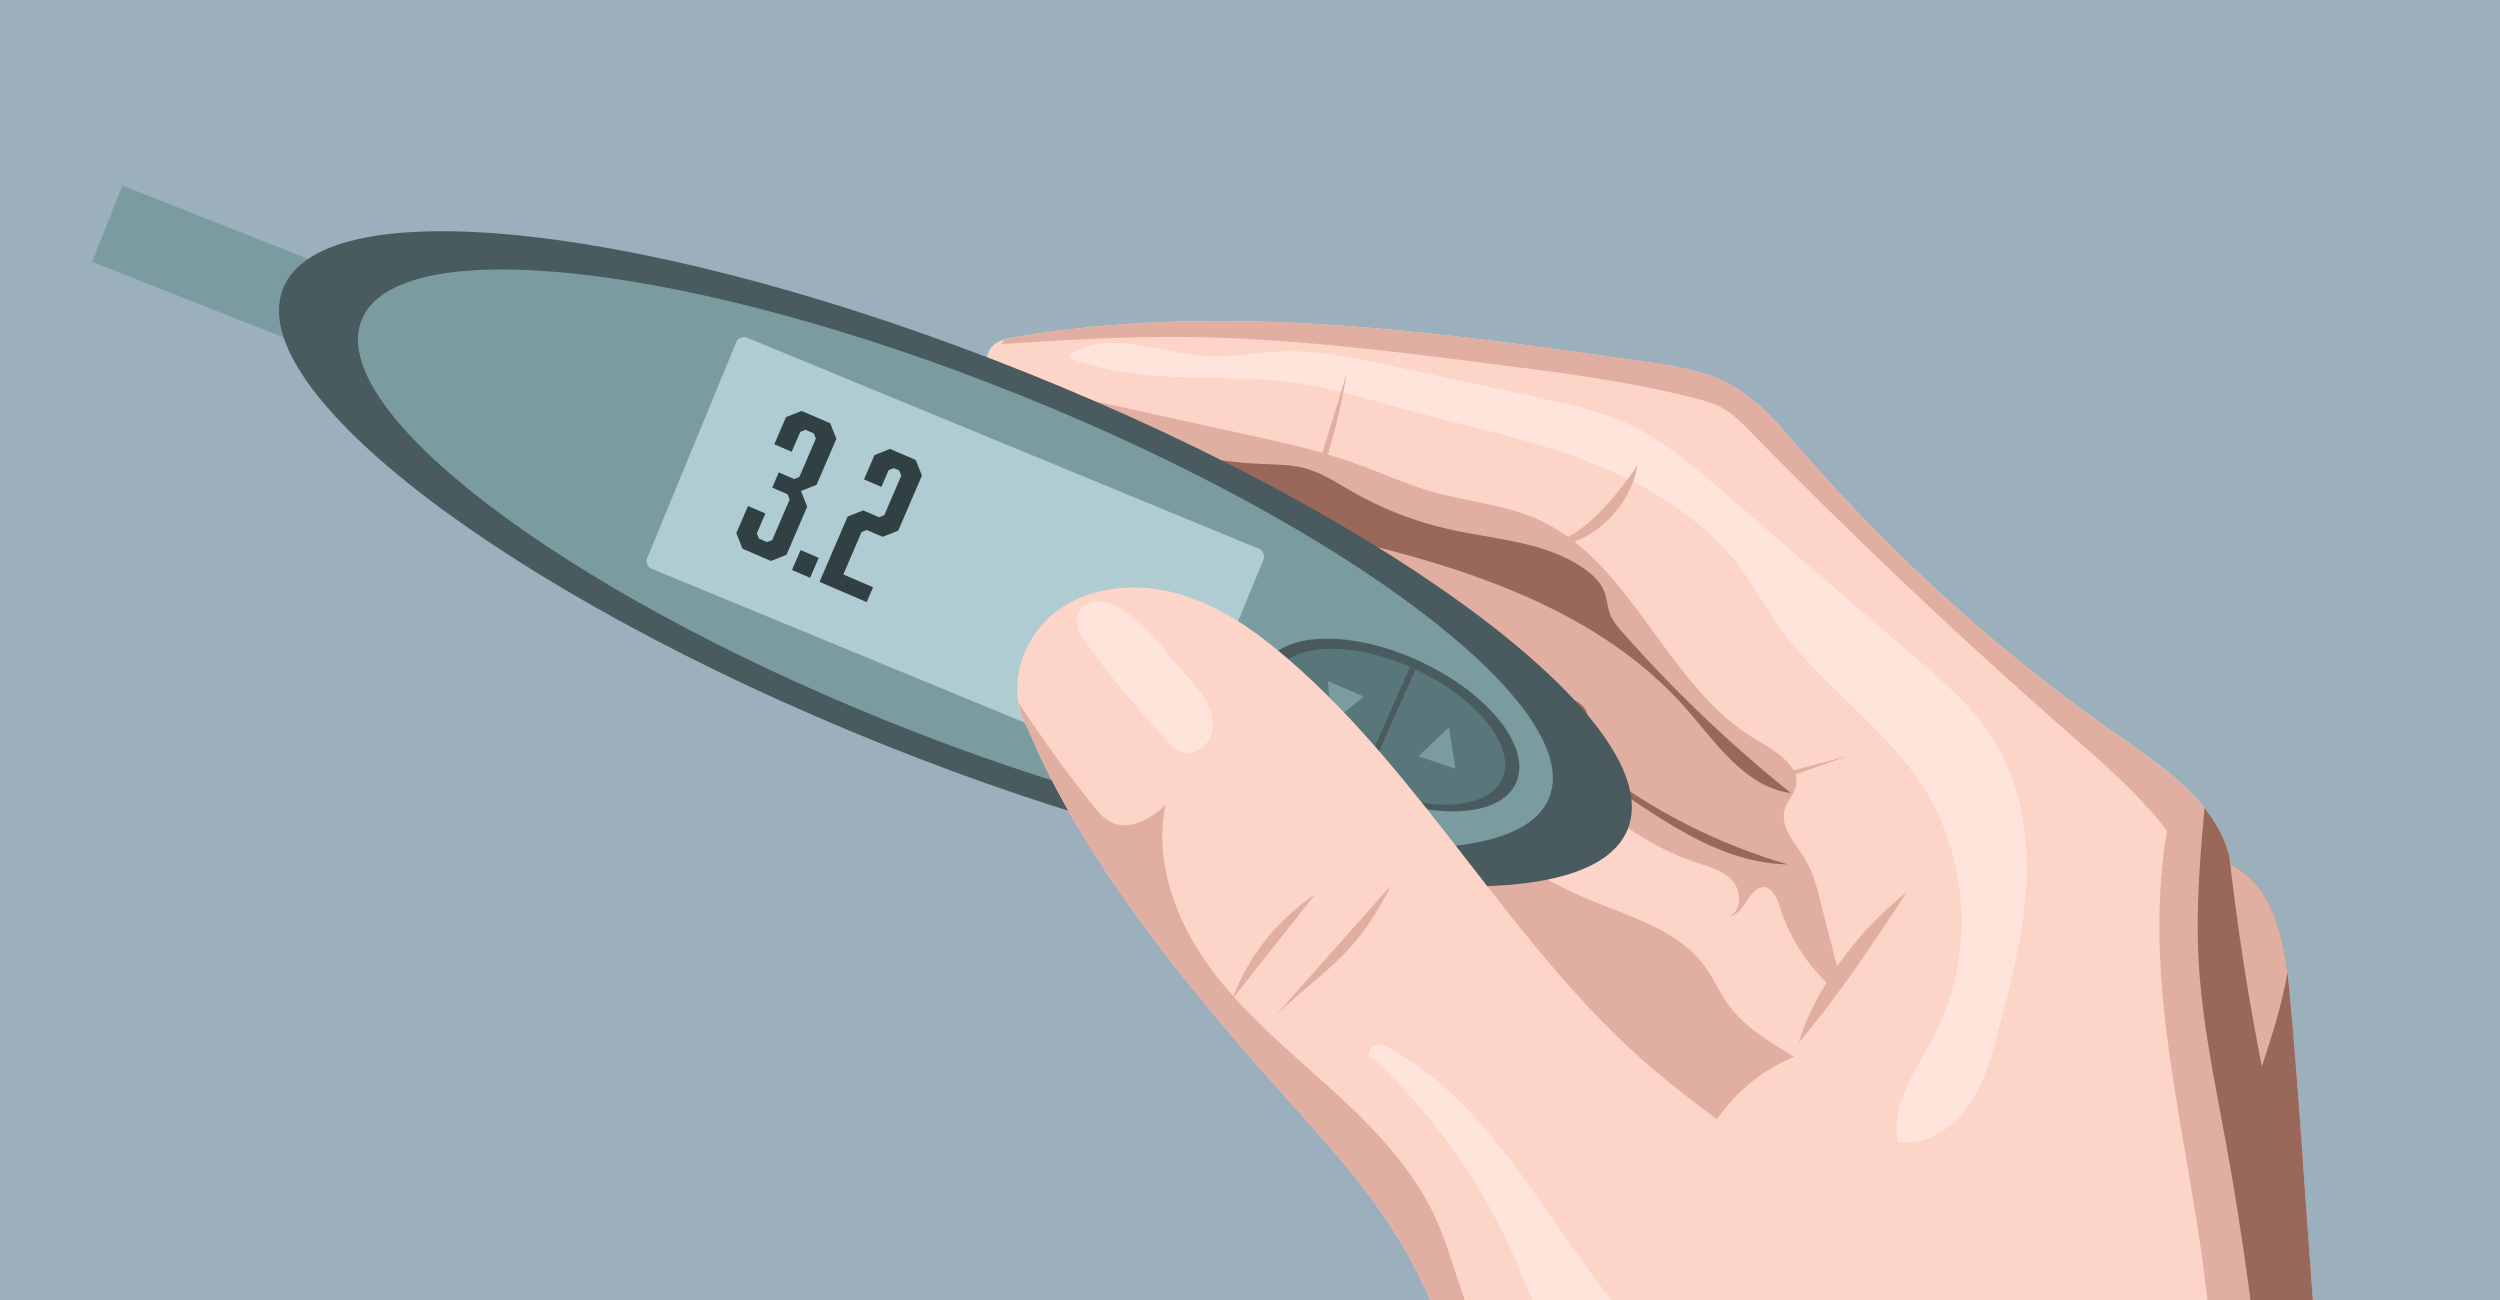 <svg width="2000" height="1040" viewBox="0 0 2000 1040" fill="none" xmlns="http://www.w3.org/2000/svg">
<g clip-path="url(#clip0_101_1004)">
<path d="M2000 -146H0V1791.49H2000V-146Z" fill="#9BAFBD"/>
<path d="M2000 1633.35V1768.25C1976.48 1771.88 1951.36 1769.51 1928.56 1761.97C1879.29 1745.71 1839.19 1709.55 1804.56 1670.92C1785.45 1649.57 1767.47 1627.13 1752.09 1602.97C1737.28 1579.71 1725.01 1555.09 1714 1529.85C1709.53 1519.61 1705.25 1509.28 1701.11 1498.85C1695.67 1485.25 1690.44 1471.55 1685.2 1457.84C1678.2 1439.51 1671.2 1421.2 1663.73 1403.12C1634.8 1333.11 1598.55 1266.39 1562.37 1199.83C1534.31 1148.19 1506.04 1096.21 1469.19 1050.45C1439.47 1013.53 1404.56 981.16 1369.8 948.92C1313.6 896.826 1257.41 844.72 1201.2 792.626C1170.57 764.24 1139.84 735.72 1111.04 705.52C1102.04 696.08 1093.23 686.493 1084.68 676.666C1074.32 664.813 1064.33 652.64 1054.84 640.053C1028.19 604.8 1004.65 565.866 975.64 532.933C960.346 515.573 943.52 499.88 923.906 487.28C915.16 481.666 905.88 476.68 897.72 470.346C895.28 468.453 892.96 466.453 890.773 464.266C873.68 447.24 866.24 420.893 853.866 400.52C846.96 389.16 838.52 379.64 826.026 374.64C823.906 371.306 821.813 368 819.773 364.666C818.973 363.386 818.213 362.106 817.44 360.826C817.08 360.253 816.733 359.666 816.386 359.08C815.506 357.626 814.666 356.16 813.826 354.706C812.946 353.186 812.093 351.68 811.266 350.16C809.546 347.066 807.893 343.986 806.333 340.893C806.333 340.88 806.32 340.866 806.306 340.826C805.866 339.986 805.466 339.16 805.053 338.306C804.573 337.333 804.106 336.373 803.653 335.4C803.186 334.426 802.733 333.466 802.293 332.493C801.666 331.16 801.053 329.826 800.493 328.48C800.373 328.226 800.253 327.973 800.16 327.733C799.866 327.04 799.56 326.36 799.28 325.666C799.106 325.24 798.933 324.826 798.76 324.4C798.706 324.293 798.666 324.16 798.613 324.053C798.466 323.693 798.32 323.32 798.173 322.946C798.106 322.84 798.066 322.706 798.026 322.586C798 322.52 797.96 322.44 797.933 322.386C797.88 322.266 797.84 322.133 797.773 322C797.56 321.426 797.333 320.84 797.12 320.253C797.053 320.093 797 319.92 796.933 319.746C796.773 319.36 796.64 318.96 796.493 318.56C796.466 318.493 796.426 318.413 796.413 318.346C796.266 317.973 796.133 317.613 796.026 317.253C795.733 316.413 795.426 315.546 795.133 314.706C794.88 313.973 794.653 313.253 794.4 312.52C794.04 311.413 793.693 310.306 793.373 309.186C793.186 308.493 792.986 307.8 792.8 307.106C792.773 307.08 792.773 307.04 792.773 307.013C792.653 306.626 792.533 306.226 792.44 305.84C792.226 305.04 792.013 304.266 791.813 303.466C791.733 303.133 791.64 302.813 791.56 302.48C791.546 302.4 791.533 302.333 791.506 302.266C791.173 300.893 790.866 299.506 790.573 298.12C790.493 297.746 790.413 297.386 790.36 297.013C790.16 295.946 789.973 294.866 789.826 293.773C789.8 293.68 789.8 293.573 789.773 293.48C789.693 292.813 789.613 292.12 789.573 291.44C789.56 291.373 789.56 291.32 789.56 291.266C789.466 289.986 789.453 288.72 789.533 287.453C789.56 286.92 789.626 286.386 789.693 285.853C789.706 285.653 789.746 285.453 789.773 285.24C789.773 285.226 789.773 285.226 789.773 285.226C790.133 283.146 790.826 281.146 791.96 279.333C794.653 275.12 799.2 272.826 804.12 271.426C806.613 270.706 809.213 270.213 811.72 269.773C978.506 241.2 1149.29 265.346 1316.77 289.506C1339.43 292.786 1362.61 296.213 1382.85 306.933C1406.28 319.333 1423.68 340.36 1441.05 360.373C1515.93 446.653 1601.52 523.626 1695.25 588.92C1698.28 591.026 1701.33 593.16 1704.41 595.306C1705.96 596.386 1707.49 597.466 1709.03 598.56C1713.11 601.44 1717.17 604.373 1721.2 607.373C1722.25 608.16 1723.29 608.933 1724.35 609.733C1729.41 613.56 1734.36 617.493 1739.15 621.573C1740.04 622.333 1740.91 623.093 1741.77 623.853C1742.76 624.706 1743.72 625.586 1744.69 626.466C1744.81 626.573 1744.96 626.706 1745.08 626.826C1746.01 627.666 1746.93 628.533 1747.84 629.386C1748.85 630.36 1749.85 631.32 1750.85 632.306L1752.73 634.186C1754.89 636.373 1756.97 638.613 1758.99 640.893C1759.93 641.986 1760.88 643.08 1761.8 644.186C1762.43 644.946 1763.05 645.72 1763.68 646.493V646.506C1764.28 647.24 1764.85 647.986 1765.43 648.746C1765.55 648.92 1765.68 649.093 1765.81 649.266C1766.19 649.786 1766.56 650.28 1766.93 650.8C1767.12 651.053 1767.31 651.32 1767.49 651.56C1767.61 651.746 1767.76 651.933 1767.88 652.12C1767.95 652.2 1767.99 652.28 1768.04 652.36C1768.49 652.986 1768.93 653.613 1769.35 654.253C1769.95 655.106 1770.52 655.986 1771.08 656.88C1771.63 657.733 1772.17 658.613 1772.71 659.493C1773.24 660.386 1773.77 661.306 1774.28 662.213C1774.76 663.066 1775.23 663.946 1775.68 664.826C1775.85 665.16 1776.03 665.466 1776.19 665.8C1776.57 666.533 1776.93 667.28 1777.29 668.04C1777.49 668.426 1777.68 668.826 1777.85 669.213C1778 669.506 1778.12 669.786 1778.24 670.093C1778.55 670.786 1778.87 671.466 1779.16 672.173C1779.17 672.186 1779.17 672.2 1779.19 672.24C1779.35 672.6 1779.49 672.946 1779.64 673.306C1779.67 673.4 1779.72 673.493 1779.75 673.586C1779.83 673.773 1779.91 673.96 1779.96 674.16C1780.31 675 1780.63 675.866 1780.96 676.733C1781.29 677.613 1781.59 678.48 1781.88 679.36C1781.93 679.506 1781.96 679.64 1782.03 679.786C1782.32 680.72 1782.63 681.68 1782.88 682.613C1783.16 683.56 1783.43 684.52 1783.68 685.493C1783.75 685.76 1783.8 686.013 1783.87 686.28C1784.33 688.2 1784.76 690.16 1785.12 692.133C1785.93 692.533 1786.73 692.96 1787.49 693.4C1787.67 693.48 1787.83 693.573 1787.97 693.666C1788.79 694.12 1789.55 694.573 1790.33 695.093C1790.39 695.093 1790.41 695.12 1790.45 695.173C1790.52 695.186 1790.57 695.213 1790.64 695.28C1791.33 695.706 1792.01 696.16 1792.67 696.626C1792.72 696.653 1792.75 696.693 1792.79 696.72C1793.13 696.933 1793.45 697.186 1793.79 697.44C1794.39 697.866 1794.96 698.293 1795.53 698.746C1796.11 699.2 1796.68 699.666 1797.24 700.173C1797.35 700.24 1797.44 700.32 1797.53 700.426C1797.75 700.613 1797.97 700.8 1798.19 700.986C1798.53 701.266 1798.84 701.56 1799.17 701.893C1799.28 701.973 1799.39 702.066 1799.51 702.186C1799.84 702.466 1800.15 702.786 1800.45 703.08C1800.53 703.16 1800.63 703.24 1800.71 703.333C1801.33 703.933 1801.92 704.546 1802.52 705.186C1802.64 705.306 1802.77 705.44 1802.87 705.573C1803.44 706.186 1803.99 706.786 1804.52 707.413C1805.16 708.146 1805.79 708.906 1806.41 709.693C1806.84 710.24 1807.27 710.8 1807.68 711.386C1807.89 711.666 1808.12 711.946 1808.33 712.266C1808.77 712.88 1809.19 713.48 1809.6 714.106C1809.71 714.253 1809.81 714.386 1809.91 714.546C1810.43 715.306 1810.91 716.08 1811.39 716.853C1811.95 717.76 1812.49 718.693 1813.04 719.64C1813.51 720.493 1813.97 721.346 1814.43 722.213C1816.67 726.426 1818.59 730.88 1820.27 735.52C1820.47 736.066 1820.67 736.626 1820.88 737.186C1821.17 738.013 1821.45 738.84 1821.72 739.693C1821.73 739.706 1821.73 739.733 1821.75 739.773C1822.01 740.6 1822.29 741.44 1822.53 742.306C1822.8 743.133 1823.07 744 1823.29 744.853C1823.59 745.853 1823.87 746.853 1824.13 747.866C1824.39 748.786 1824.64 749.72 1824.85 750.666C1825.24 752.226 1825.61 753.813 1825.97 755.4C1826.31 756.92 1826.63 758.426 1826.92 759.973C1827.27 761.666 1827.57 763.373 1827.87 765.08C1828.25 767.266 1828.6 769.466 1828.95 771.68C1829.25 773.8 1829.56 775.946 1829.83 778.066C1830.43 782.613 1830.91 787.12 1831.32 791.546C1846.85 955.16 1850.03 1120.24 1878.24 1282.12C1878.68 1284.65 1879.13 1287.2 1879.6 1289.73C1880.15 1292.8 1880.71 1295.85 1881.27 1298.92C1881.84 1301.97 1882.43 1305.03 1883.01 1308.09C1883.49 1310.64 1884 1313.17 1884.51 1315.72C1884.52 1315.87 1884.53 1315.99 1884.59 1316.11C1884.65 1316.52 1884.73 1316.92 1884.83 1317.32C1884.84 1317.48 1884.88 1317.61 1884.92 1317.76C1885.25 1319.43 1885.59 1321.11 1885.93 1322.77C1886.79 1327.04 1887.68 1331.31 1888.6 1335.57C1889.13 1338.03 1889.65 1340.48 1890.2 1342.92C1890.32 1343.56 1890.48 1344.21 1890.63 1344.85C1891.28 1347.87 1891.97 1350.85 1892.65 1353.87C1893.35 1356.84 1894.03 1359.8 1894.73 1362.79C1894.79 1363.04 1894.84 1363.28 1894.92 1363.55C1895.47 1365.85 1896.03 1368.17 1896.59 1370.51C1896.79 1371.43 1897.03 1372.36 1897.25 1373.29C1897.89 1375.93 1898.56 1378.56 1899.23 1381.2C1899.88 1383.81 1900.56 1386.41 1901.24 1389.04C1901.24 1389.13 1901.27 1389.21 1901.31 1389.29C1901.47 1389.93 1901.61 1390.56 1901.79 1391.19C1902.57 1394.2 1903.36 1397.21 1904.19 1400.24C1904.88 1402.81 1905.59 1405.39 1906.29 1407.96C1910 1421.39 1913.96 1434.72 1918.17 1447.96C1918.65 1449.49 1919.16 1451.04 1919.65 1452.57C1920.67 1455.77 1921.72 1458.95 1922.77 1462.12C1923.6 1464.64 1924.44 1467.13 1925.31 1469.61C1925.77 1471 1926.24 1472.4 1926.75 1473.77C1927.35 1475.56 1927.96 1477.32 1928.59 1479.08C1928.84 1479.81 1929.11 1480.55 1929.37 1481.27C1930.19 1483.57 1931.01 1485.89 1931.85 1488.19C1932.55 1490.09 1933.24 1492 1933.95 1493.91C1934.65 1495.81 1935.37 1497.71 1936.09 1499.6C1937.97 1504.61 1939.91 1509.6 1941.88 1514.57C1943.53 1518.73 1945.21 1522.88 1946.93 1527.01C1948.43 1530.65 1949.96 1534.28 1951.51 1537.89C1952.32 1539.8 1953.15 1541.71 1953.99 1543.6C1954.27 1544.27 1954.55 1544.93 1954.84 1545.59C1955.55 1547.21 1956.27 1548.83 1957 1550.43C1957.95 1552.6 1958.93 1554.76 1959.92 1556.91C1959.99 1557.03 1960.03 1557.16 1960.09 1557.28C1961.35 1560 1962.6 1562.71 1963.88 1565.4C1963.96 1565.57 1964.04 1565.76 1964.13 1565.95C1965.47 1568.77 1966.83 1571.6 1968.19 1574.41C1978.05 1594.47 1988.6 1614.17 2000 1633.35Z" fill="#FDD5C8"/>
<path d="M1473.08 786.706C1457.65 762.426 1445.28 752 1434.91 725.16C1431.92 717.453 1429.33 709.466 1424.57 702.72C1414.13 687.906 1395.63 681.746 1378.93 674.733C1293.15 638.653 1228.4 559 1138.24 535.986C1066.29 517.613 986.306 481.866 909.879 439.16C890.039 428.066 871.599 414.733 853.852 400.493C846.946 389.133 838.506 379.613 826.012 374.613C821.746 367.96 817.652 361.333 813.826 354.68C803.999 337.6 795.972 320.413 791.572 302.466C791.599 302.466 791.639 302.48 791.666 302.48C859.492 317.386 927.306 332.28 995.119 347.173C1025.41 353.826 1055.79 360.52 1084.96 371.013C1105.11 378.266 1124.6 387.32 1145.17 393.226C1173.09 401.24 1202.8 403.4 1229.37 415.12C1306.43 449.093 1332.92 550.053 1405.81 592.226C1421.32 601.2 1441.8 613.933 1436.28 630.96C1434.48 636.533 1429.99 640.893 1428.04 646.413C1422.99 660.693 1436.12 674.12 1443.97 687.066C1450.64 698.04 1453.83 710.733 1456.92 723.213C1463.37 749.066 1466.65 760.853 1473.08 786.706Z" fill="#E0AFA1"/>
<path d="M1432.79 634.48C1396.44 629.773 1373.36 594.906 1349.23 567.32C1280.83 489.173 1175.96 454.693 1074.83 431.146C986.36 410.533 894.533 394.88 813.84 354.666C803.213 336.213 794.693 317.64 790.6 298.093C789.72 293.893 789.107 289.373 789.787 285.213C792.053 289.64 793.933 294.333 796.253 298.746C814.893 334 858.8 345.746 897.827 353.933C935.08 361.746 972.547 369.56 1010.57 371.213C1021.67 371.693 1032.91 371.68 1043.64 374.52C1057.43 378.16 1069.48 386.306 1081.85 393.373C1105.77 407.066 1131.75 417.173 1158.61 423.266C1195.8 431.693 1236.32 433.12 1267.51 455.066C1274.32 459.866 1280.72 465.866 1283.61 473.693C1285.71 479.333 1285.81 485.573 1287.97 491.173C1290.09 496.773 1294.08 501.386 1298.04 505.88C1339.15 552.533 1384.28 595.613 1432.79 634.48Z" fill="#99685A"/>
<path d="M861.066 288.187C918.586 309.08 982.56 297.52 1042.99 307.146C1068.56 311.213 1093.33 319.066 1118.29 325.96C1167.96 339.68 1218.79 349.733 1267.01 367.88C1315.24 386.026 1361.64 413.253 1392.48 454.546C1404 469.973 1413.12 487.053 1424.32 502.693C1457.09 548.48 1506.55 580.64 1537.37 627.746C1575.63 686.2 1579.76 765.346 1547.81 827.48C1533.6 855.106 1512.15 883.32 1518.52 913.72C1540.04 916.546 1561.16 903.386 1573.89 885.813C1586.63 868.24 1592.6 846.786 1598.25 825.826C1608.79 786.746 1619.08 747.226 1621 706.8C1622.92 666.373 1615.88 624.467 1594.05 590.373C1578.6 566.227 1556.59 547.146 1534.88 528.413C1482.6 483.293 1430.33 438.173 1378.05 393.066C1354.72 372.92 1330.99 352.533 1303.07 339.466C1280.24 328.786 1255.36 323.386 1230.73 318.066C1191.04 309.493 1151.36 300.906 1111.67 292.333C1083.09 286.16 1054.16 279.946 1024.95 281.146C1005.49 281.946 986.16 286.04 966.706 285.04C928.866 283.093 887.426 262.826 855.76 283.653C859.6 290.893 868.96 294.68 861.066 288.187Z" fill="#FEE4DB"/>
<path d="M2000 1633.35V1791.51H1918.01C1873.03 1748.84 1825.63 1694.43 1804.56 1670.93C1785.45 1649.59 1767.47 1627.15 1752.09 1602.99C1737.28 1579.72 1725.01 1555.11 1714 1529.87C1714.72 1528.23 1715.52 1526.6 1716.4 1525.03C1724.75 1510.17 1739.48 1500.19 1750.75 1487.4C1759.11 1477.92 1765.41 1467 1770.04 1455.29C1776.97 1437.75 1780.13 1418.4 1780.68 1399.45C1781.61 1367.85 1776.11 1336.47 1773.12 1305.01C1765.76 1227.48 1773.75 1149.21 1768.61 1071.52C1759.64 935.053 1710.45 799.24 1733.61 664.453C1709.73 633.946 1683.19 611.173 1657.21 588.44C1568.32 510.653 1482.47 429.386 1399.91 344.92C1393.44 338.293 1386.85 331.56 1378.83 326.933C1371.45 322.68 1363.11 320.386 1354.85 318.293C1301.71 304.853 1247.19 297.92 1192.8 291.026C1110.37 280.573 1027.72 270.106 944.64 269.546C896.653 269.24 848.734 272.213 800.854 275.2L804.107 271.44C806.6 270.72 809.2 270.226 811.707 269.786C978.494 241.213 1149.28 265.36 1316.76 289.52C1339.41 292.8 1362.6 296.226 1382.84 306.946C1406.27 319.346 1423.67 340.373 1441.04 360.386C1515.92 446.666 1601.51 523.64 1695.24 588.933C1698.27 591.04 1701.32 593.173 1704.4 595.32C1705.95 596.4 1707.48 597.48 1709.01 598.573C1713.09 601.453 1717.16 604.386 1721.19 607.386C1722.24 608.173 1723.28 608.946 1724.33 609.746C1729.4 613.573 1734.35 617.506 1739.13 621.586C1740.03 622.346 1740.89 623.106 1741.76 623.866C1742.75 624.72 1743.71 625.6 1744.68 626.48C1744.8 626.586 1744.95 626.72 1745.07 626.84C1746 627.68 1746.92 628.546 1747.83 629.4C1748.84 630.373 1749.84 631.333 1750.84 632.32L1752.72 634.2C1754.88 636.386 1756.96 638.626 1758.97 640.906C1759.92 642 1760.87 643.093 1761.79 644.2C1762.41 644.96 1763.04 645.733 1763.67 646.506V646.52C1764.27 647.253 1764.84 648 1765.41 648.76C1765.53 648.933 1765.67 649.106 1765.8 649.28C1766.17 649.8 1766.55 650.293 1766.92 650.813C1767.11 651.066 1767.29 651.333 1767.48 651.573C1767.6 651.76 1767.75 651.946 1767.87 652.133C1767.93 652.213 1767.97 652.293 1768.03 652.373C1768.48 653 1768.92 653.626 1769.33 654.266C1769.93 655.12 1770.51 656 1771.07 656.893C1771.61 657.746 1772.16 658.626 1772.69 659.506C1773.23 660.4 1773.76 661.32 1774.27 662.226C1774.75 663.08 1775.21 663.96 1775.67 664.84C1775.84 665.173 1776.01 665.48 1776.17 665.813C1776.56 666.546 1776.92 667.293 1777.28 668.053C1777.48 668.44 1777.67 668.84 1777.84 669.226C1777.99 669.52 1778.11 669.8 1778.23 670.106C1778.53 670.8 1778.85 671.48 1779.15 672.186C1779.16 672.2 1779.16 672.213 1779.17 672.253C1779.33 672.613 1779.48 672.96 1779.63 673.32C1779.65 673.413 1779.71 673.506 1779.73 673.6C1779.81 673.786 1779.89 673.973 1779.95 674.173C1780.29 675.013 1780.61 675.88 1780.95 676.746C1781.28 677.626 1781.57 678.493 1781.87 679.373C1781.92 679.52 1781.95 679.653 1782.01 679.8C1782.31 680.733 1782.61 681.693 1782.87 682.626C1783.15 683.573 1783.41 684.533 1783.67 685.506C1783.73 685.773 1783.79 686.026 1783.85 686.293C1784.32 688.213 1784.75 690.173 1785.11 692.146C1785.92 692.546 1786.72 692.973 1787.48 693.413C1787.65 693.493 1787.81 693.586 1787.96 693.68C1788.77 694.133 1789.53 694.586 1790.32 695.106C1790.37 695.106 1790.4 695.133 1790.44 695.186C1790.51 695.2 1790.56 695.226 1790.63 695.293C1791.32 695.72 1792 696.173 1792.65 696.64C1792.71 696.666 1792.73 696.706 1792.77 696.733C1793.12 696.946 1793.44 697.2 1793.77 697.453C1794.37 697.88 1794.95 698.306 1795.52 698.76C1796.09 699.213 1796.67 699.68 1797.23 700.186C1797.33 700.253 1797.43 700.333 1797.52 700.44C1797.73 700.626 1797.96 700.813 1798.17 701C1798.52 701.28 1798.83 701.573 1799.16 701.906C1799.27 701.986 1799.37 702.08 1799.49 702.2C1799.83 702.48 1800.13 702.8 1800.44 703.093C1800.52 703.173 1800.61 703.253 1800.69 703.346C1801.32 703.946 1801.91 704.56 1802.51 705.2C1802.63 705.32 1802.76 705.453 1802.85 705.586C1803.43 706.2 1803.97 706.8 1804.51 707.426C1805.15 708.16 1805.77 708.92 1806.4 709.706C1806.83 710.253 1807.25 710.813 1807.67 711.4C1807.88 711.68 1808.11 711.96 1808.32 712.28C1808.76 712.893 1809.17 713.493 1809.59 714.12C1809.69 714.266 1809.8 714.4 1809.89 714.56C1810.41 715.32 1810.89 716.093 1811.37 716.866C1811.93 717.773 1812.48 718.706 1813.03 719.653C1813.49 720.506 1813.96 721.36 1814.41 722.226C1816.65 726.44 1818.57 730.893 1820.25 735.533C1820.45 736.08 1820.65 736.64 1820.87 737.2C1821.16 738.026 1821.44 738.853 1821.71 739.706C1821.72 739.72 1821.72 739.746 1821.73 739.786C1822 740.613 1822.28 741.453 1822.52 742.32C1822.79 743.146 1823.05 744.013 1823.28 744.866C1823.57 745.866 1823.85 746.866 1824.12 747.88C1824.37 748.8 1824.63 749.733 1824.84 750.68C1825.23 752.24 1825.6 753.826 1825.96 755.413C1826.29 756.933 1826.61 758.44 1826.91 759.986C1827.25 761.68 1827.56 763.386 1827.85 765.093C1828.24 767.28 1828.59 769.48 1828.93 771.693C1829.24 773.813 1829.55 775.96 1829.81 778.08C1830.41 782.626 1830.89 787.133 1831.31 791.56C1846.84 955.173 1850.01 1120.25 1878.23 1282.13C1878.67 1284.67 1879.12 1287.21 1879.59 1289.75C1880.13 1292.81 1880.69 1295.87 1881.25 1298.93C1881.83 1301.99 1882.41 1305.04 1883 1308.11C1883.48 1310.65 1883.99 1313.19 1884.49 1315.73C1884.51 1315.88 1884.52 1316 1884.57 1316.12C1884.64 1316.53 1884.72 1316.93 1884.81 1317.33C1884.83 1317.49 1884.87 1317.63 1884.91 1317.77C1885.24 1319.44 1885.57 1321.12 1885.92 1322.79C1886.77 1327.05 1887.67 1331.32 1888.59 1335.59C1889.12 1338.04 1889.64 1340.49 1890.19 1342.93C1890.31 1343.57 1890.47 1344.23 1890.61 1344.87C1891.27 1347.88 1891.96 1350.87 1892.64 1353.88C1893.33 1356.85 1894.01 1359.81 1894.72 1362.8C1894.77 1363.05 1894.83 1363.29 1894.91 1363.56C1895.45 1365.87 1896.01 1368.19 1896.57 1370.52C1896.77 1371.44 1897.01 1372.37 1897.24 1373.31C1897.88 1375.95 1898.55 1378.57 1899.21 1381.21C1899.87 1383.83 1900.55 1386.43 1901.23 1389.05C1901.23 1389.15 1901.25 1389.23 1901.29 1389.31C1901.45 1389.95 1901.6 1390.57 1901.77 1391.2C1902.56 1394.21 1903.35 1397.23 1904.17 1400.25C1904.87 1402.83 1905.57 1405.4 1906.28 1407.97C1909.99 1421.4 1913.95 1434.73 1918.16 1447.97C1918.64 1449.51 1919.15 1451.05 1919.64 1452.59C1920.65 1455.79 1921.71 1458.96 1922.76 1462.13C1923.59 1464.65 1924.43 1467.15 1925.29 1469.63C1925.76 1471.01 1926.23 1472.41 1926.73 1473.79C1927.33 1475.57 1927.95 1477.33 1928.57 1479.09C1928.83 1479.83 1929.09 1480.56 1929.36 1481.28C1930.17 1483.59 1931 1485.91 1931.84 1488.2C1932.53 1490.11 1933.23 1492.01 1933.93 1493.92C1934.64 1495.83 1935.36 1497.72 1936.08 1499.61C1937.96 1504.63 1939.89 1509.61 1941.87 1514.59C1943.52 1518.75 1945.2 1522.89 1946.92 1527.03C1948.41 1530.67 1949.95 1534.29 1951.49 1537.91C1952.31 1539.81 1953.13 1541.72 1953.97 1543.61C1954.25 1544.28 1954.53 1544.95 1954.83 1545.6C1955.53 1547.23 1956.25 1548.84 1956.99 1550.44C1957.93 1552.61 1958.92 1554.77 1959.91 1556.92C1959.97 1557.04 1960.01 1557.17 1960.08 1557.29C1961.33 1560.01 1962.59 1562.72 1963.87 1565.41C1963.95 1565.59 1964.03 1565.77 1964.12 1565.96C1965.45 1568.79 1966.81 1571.61 1968.17 1574.43C1978.05 1594.47 1988.6 1614.17 2000 1633.35Z" fill="#E0AFA1"/>
<path d="M1157.15 644.186C1190.87 676.786 1230.77 702.946 1274.12 720.853C1306.91 734.4 1343.99 744.986 1364.48 773.933C1370.71 782.72 1374.99 792.76 1381.08 801.626C1394.35 820.946 1415.19 833.466 1435.37 845.386C1405.84 857.373 1380.77 880.053 1365.91 908.24C1299.4 861.52 1238.68 806.546 1185.6 744.986C1157.23 712.093 1129.72 673.52 1130.91 630.106C1146.73 631.866 1161.73 640.24 1157.15 644.186Z" fill="#E0AFA1"/>
<path d="M1177.05 588.413C1243.28 606.493 1290.24 667.613 1355.31 689.48C1366.24 693.16 1378.23 696.067 1385.95 704.64C1393.67 713.213 1393.33 729.867 1382.44 733.693C1393.72 731.08 1395.91 720.64 1402.64 714.107C1404.33 712.467 1406.13 710.76 1408.39 710.067C1416.32 707.64 1421.59 717.933 1424.04 725.853C1432.29 752.453 1448.63 776.48 1470.32 793.947C1458.37 729.733 1418.24 672.693 1366.23 633.2C1314.21 593.693 1251.05 570.733 1186.73 559.373C1173.51 557.04 1154.45 559.653 1154.32 573.093C1154.21 585.107 1170.11 586.52 1177.05 588.413Z" fill="#E0AFA1"/>
<path d="M1438.95 834.213C1471.05 796.293 1498.49 754.693 1525.85 713.213C1483.55 746.76 1451.45 793.013 1438.95 834.213Z" fill="#E0AFA1"/>
<path d="M1069.6 536.093C1135.07 555.36 1201.33 574.986 1259.85 610.08C1314.6 642.906 1366.37 690.386 1430.2 691.52C1375.13 675.546 1323.09 649.24 1277.6 614.346C1272.76 610.626 1267.68 606.36 1266.31 600.413C1264.19 591.226 1271.75 581.986 1270.11 572.693C1267.64 558.666 1248.97 556.573 1235.15 553.173C1226.68 551.093 1218.72 547.346 1210.55 544.32C1190.56 536.946 1169.27 533.946 1148.16 531C1123.37 527.533 1098.59 524.08 1073.79 520.613C1069.25 519.986 1063.92 519.626 1060.87 523.013C1057.81 526.426 1061.89 533.826 1069.6 536.093Z" fill="#99685A"/>
<path d="M1968.28 1574.35C1902.38 1498 1855.61 1405.16 1834.2 1306.6C1823.17 1255.79 1818.73 1203.81 1813.45 1152.08C1805.38 1073.05 1795.3 994.186 1781.09 916.026C1772.09 866.64 1761.42 817.333 1758.82 767.213C1756.73 726.946 1759.89 686.64 1763.65 646.466C1772.62 657.76 1779.62 670.253 1783.4 684.386C1784.09 686.893 1784.66 689.453 1785.13 692.053C1815.4 707.146 1825.48 743.453 1829.89 777.986C1830.49 782.533 1830.97 787.04 1831.38 791.466C1846.92 955.08 1850.09 1120.16 1878.3 1282.04C1895.85 1382.55 1923.9 1482.88 1968.28 1574.35Z" fill="#99685A"/>
<path d="M1244.32 437.733L1243.55 433.106C1274.15 427.986 1309.93 372.253 1309.93 372.253C1304.43 404.746 1276.84 432.293 1244.32 437.733Z" fill="#E0AFA1"/>
<path d="M1059.61 371.866L1055.16 370.413C1062.87 346.866 1077.28 298.8 1077.28 298.8C1073.35 323.493 1067.4 348.08 1059.61 371.866Z" fill="#E0AFA1"/>
<path d="M1422.96 624.28L1421.4 619.853L1478.32 604.747L1422.96 624.28Z" fill="#E0AFA1"/>
<path d="M1829.91 778C1825.69 803.626 1817.56 828.533 1809.48 853.266C1798.47 797.36 1789.76 741.013 1783.4 684.386C1784.09 686.893 1784.67 689.453 1785.13 692.053C1815.4 707.16 1825.48 743.466 1829.91 778Z" fill="#E0AFA1"/>
<path d="M1294.13 816.053C1305.2 795.28 1319.57 776.28 1336.56 759.986" stroke="#E0AFA1" stroke-miterlimit="10"/>
<path d="M321.662 236.816L97.856 148.434L73.751 209.473L297.558 297.856L321.662 236.816Z" fill="#7A9CA1"/>
<path d="M1302.16 663.392C1335.01 581.728 1120.84 418.666 823.804 299.184C526.763 179.702 259.335 149.045 226.486 230.709C193.637 312.374 407.807 475.435 704.847 594.917C1001.89 714.399 1269.32 745.057 1302.16 663.392Z" fill="#495B5E"/>
<path d="M1239.36 638.129C1268.37 565.996 1079.21 421.971 816.861 316.441C554.507 210.912 318.306 183.839 289.291 255.973C260.275 328.106 449.434 472.131 711.788 577.66C974.141 683.19 1210.34 710.263 1239.36 638.129Z" fill="#7A9CA1"/>
<path d="M1212.73 626.56C1225.77 598.36 1191.26 554.659 1135.64 528.952C1080.03 503.244 1024.38 505.265 1011.35 533.465C998.31 561.666 1032.82 605.366 1088.44 631.074C1144.05 656.782 1199.7 654.761 1212.73 626.56Z" fill="#495B5E"/>
<path d="M1201.61 623.387C1189.98 648.533 1140.81 650.587 1091.24 628.24C1090.66 627.987 1090.06 627.707 1089.48 627.44C1089.36 627.373 1089.22 627.333 1089.1 627.267C1088.4 626.933 1087.7 626.613 1087 626.267C1038.29 602.933 1008.36 564.413 1019.92 539.373C1031.37 514.613 1079.29 512.227 1128.12 533.547C1128.84 533.853 1129.56 534.173 1130.28 534.493C1130.88 534.76 1131.46 535.027 1132.06 535.307C1132.17 535.36 1132.3 535.413 1132.41 535.467V535.48C1182.36 558.707 1213.33 598.013 1201.61 623.387Z" fill="#59767A"/>
<path d="M1132.39 535.48V535.494L1091.23 628.24C1090.65 627.987 1090.05 627.707 1089.47 627.44C1089.35 627.374 1089.21 627.334 1089.09 627.267C1088.39 626.934 1087.69 626.614 1086.99 626.267L1128.11 533.547C1128.83 533.854 1129.55 534.174 1130.27 534.494C1130.87 534.76 1131.45 535.027 1132.05 535.307C1132.16 535.374 1132.28 535.44 1132.39 535.48Z" fill="#495B5E"/>
<path d="M517.813 446.373L588.973 273.8C590.373 270.4 594.279 268.773 597.679 270.173L1007.15 439.027C1010.55 440.427 1012.17 444.333 1010.77 447.733L939.599 620.307C938.199 623.707 934.293 625.333 930.893 623.933L521.426 455.08C518.026 453.68 516.399 449.787 517.813 446.373Z" fill="#AECCD1"/>
<path d="M1064.97 578.373L1062.32 544.92L1091.04 557.253L1064.97 578.373Z" fill="#7A9CA1"/>
<path d="M1159.13 581.893L1134.84 605.026L1164.45 615.026L1159.13 581.893Z" fill="#7A9CA1"/>
<path d="M653.279 387.84L640.839 392.8L645.733 405.387L629.213 443.813L616.773 448.773L594.013 438.987L589.053 426.547L598.399 404.8L612.319 410.787L605.466 426.733L607.119 430.88L613.639 433.68L617.786 432.027L631.746 399.547L630.093 395.4L617.773 390.107L623.013 377.933L635.333 383.227L639.479 381.573L652.693 350.84L651.039 346.693L644.373 343.827L640.226 345.48L633.373 361.427L619.453 355.44L628.799 333.693L641.239 328.733L664.146 338.587L669.106 351.027L653.279 387.84Z" fill="#314042"/>
<path d="M633.613 456L640.467 440.053L654.96 446.28L648.107 462.227L633.613 456Z" fill="#314042"/>
<path d="M678.079 413.28L690.519 408.32L703.279 413.8L707.425 412.147L721.012 380.533L719.359 376.387L715.012 374.52L710.865 376.173L705.132 389.507L691.212 383.52L699.559 364.093L711.999 359.133L732.585 367.987L737.545 380.427L718.599 424.507L706.159 429.467L693.399 423.987L689.252 425.64L674.665 459.573L698.439 469.8L693.332 481.693L655.639 465.493L678.079 413.28Z" fill="#314042"/>
<path d="M1695.08 1529.52C1678.63 1590.41 1621.83 1658.6 1565.89 1659.69C1555.91 1659.91 1545.96 1657.97 1536.27 1653.48C1465.63 1620.76 1408.19 1564.19 1363.21 1500.64C1318.24 1437.09 1284.72 1366.33 1251.4 1295.97C1231.03 1252.96 1210.64 1209.89 1193.19 1165.6C1169.95 1106.68 1151.71 1045.17 1118.83 991.04C1092.55 947.747 1057.68 910.44 1023.91 872.694C942 781.12 864.24 683.534 822.066 582.587C818.253 576.134 815.813 569.12 814.666 561.867C810.413 535.84 822.36 506.88 843.6 490.214C870.773 468.88 908.986 465.6 942.226 474.92C975.48 484.254 1004.49 504.72 1030.63 527.28C1140.65 622.307 1209.61 757.907 1319.64 852.934C1357.71 885.814 1400.12 913.307 1438.49 945.827C1550.04 1040.28 1622.92 1173.37 1671.12 1311.36C1695.64 1381.48 1714.48 1457.79 1695.08 1529.52Z" fill="#FDD5C8"/>
<path d="M1099.13 847.32C1149.12 894.054 1189.01 951.52 1215.32 1014.69C1221.95 1030.61 1227.84 1047.11 1237.91 1061.12C1250.73 1078.97 1269.4 1091.56 1287.43 1104.12C1344.65 1143.99 1399.8 1187.8 1444.87 1241.03C1489.93 1294.25 1524.72 1357.61 1536.6 1426.35C1541.52 1454.8 1543.13 1485.56 1560.48 1508.65C1580.17 1505.79 1586.85 1481.12 1588.73 1461.32C1595.15 1393.89 1595.52 1320.2 1555.49 1265.56C1542.32 1247.57 1525.43 1232.71 1508.28 1218.45C1480.68 1195.51 1452.08 1173.77 1422.57 1153.32C1391.05 1131.48 1358.36 1110.97 1330.21 1084.93C1249.72 1010.45 1209.55 893.84 1114.03 839.96C1109.45 837.374 1104.01 834.907 1099.12 836.814C1094.24 838.734 1092.93 847.36 1099.13 847.32Z" fill="#FEE4DB"/>
<path d="M1565.89 1659.69C1555.91 1659.91 1545.96 1657.97 1536.27 1653.48C1465.63 1620.76 1408.19 1564.19 1363.21 1500.64C1318.24 1437.09 1284.72 1366.33 1251.4 1295.97C1231.03 1252.96 1210.64 1209.89 1193.19 1165.6C1169.95 1106.68 1151.71 1045.17 1118.83 991.04C1092.55 947.747 1057.68 910.44 1023.91 872.693C941.999 781.12 864.239 683.533 822.066 582.587C818.253 576.133 815.813 569.12 814.666 561.867C833.186 590.2 853.026 617.653 874.119 644.133C878.319 649.4 882.759 654.787 888.826 657.747C903.453 664.907 920.733 655.227 932.453 643.933C923.106 688.64 940.146 735.413 966.839 772.48C993.533 809.533 1029.24 838.907 1063.09 869.56C1096.93 900.227 1129.95 933.573 1148.8 975.173C1165.69 1012.48 1170.97 1055.89 1197.05 1087.47C1210.81 1104.12 1229.33 1116.07 1246.67 1130.31C1235.64 1131.31 1224.85 1135 1215.52 1140.97C1226.09 1151.08 1236.67 1161.21 1247.24 1171.32C1237.77 1177.21 1228.36 1185.53 1227.27 1196.63C1226.47 1204.73 1230.33 1212.47 1234.08 1219.71C1262.47 1274.49 1292.07 1330.8 1339.41 1370.41C1346.84 1376.61 1355.03 1382.89 1358.16 1392.04C1359.92 1397.16 1359.89 1402.69 1360.4 1408.11C1363.76 1443.85 1390.01 1472.65 1414.88 1498.57C1445.89 1530.87 1476.91 1563.17 1511.77 1588.6C1522.95 1617.45 1542.56 1639.91 1565.89 1659.69Z" fill="#E0AFA1"/>
<path d="M863.026 506.174C884.786 537.08 908.813 566.4 934.853 593.8C937.493 596.574 940.239 599.4 943.733 601C952.653 605.08 963.893 599.2 967.919 590.254C971.933 581.307 969.986 570.614 965.413 561.934C960.839 553.254 953.933 546.08 947.479 538.68C931.973 520.894 918.266 500.827 898.439 488.04C892.586 484.267 885.986 481.12 879.026 481.107C872.053 481.08 864.719 484.88 862.359 491.44C859.146 500.374 865.839 509.56 863.026 506.174Z" fill="#FEE4DB"/>
<path d="M1021.3 811.347C1067.57 769.2 1084.94 763.08 1112.92 708.173L1021.3 811.347Z" fill="#E0AFA1"/>
<path d="M985.719 799.44C998.305 765.44 1021.85 735.627 1052.03 715.507L985.719 799.44Z" fill="#E0AFA1"/>
</g>
<defs>
<clipPath id="clip0_101_1004">
<rect width="2000" height="1040" fill="white"/>
</clipPath>
</defs>
</svg>
